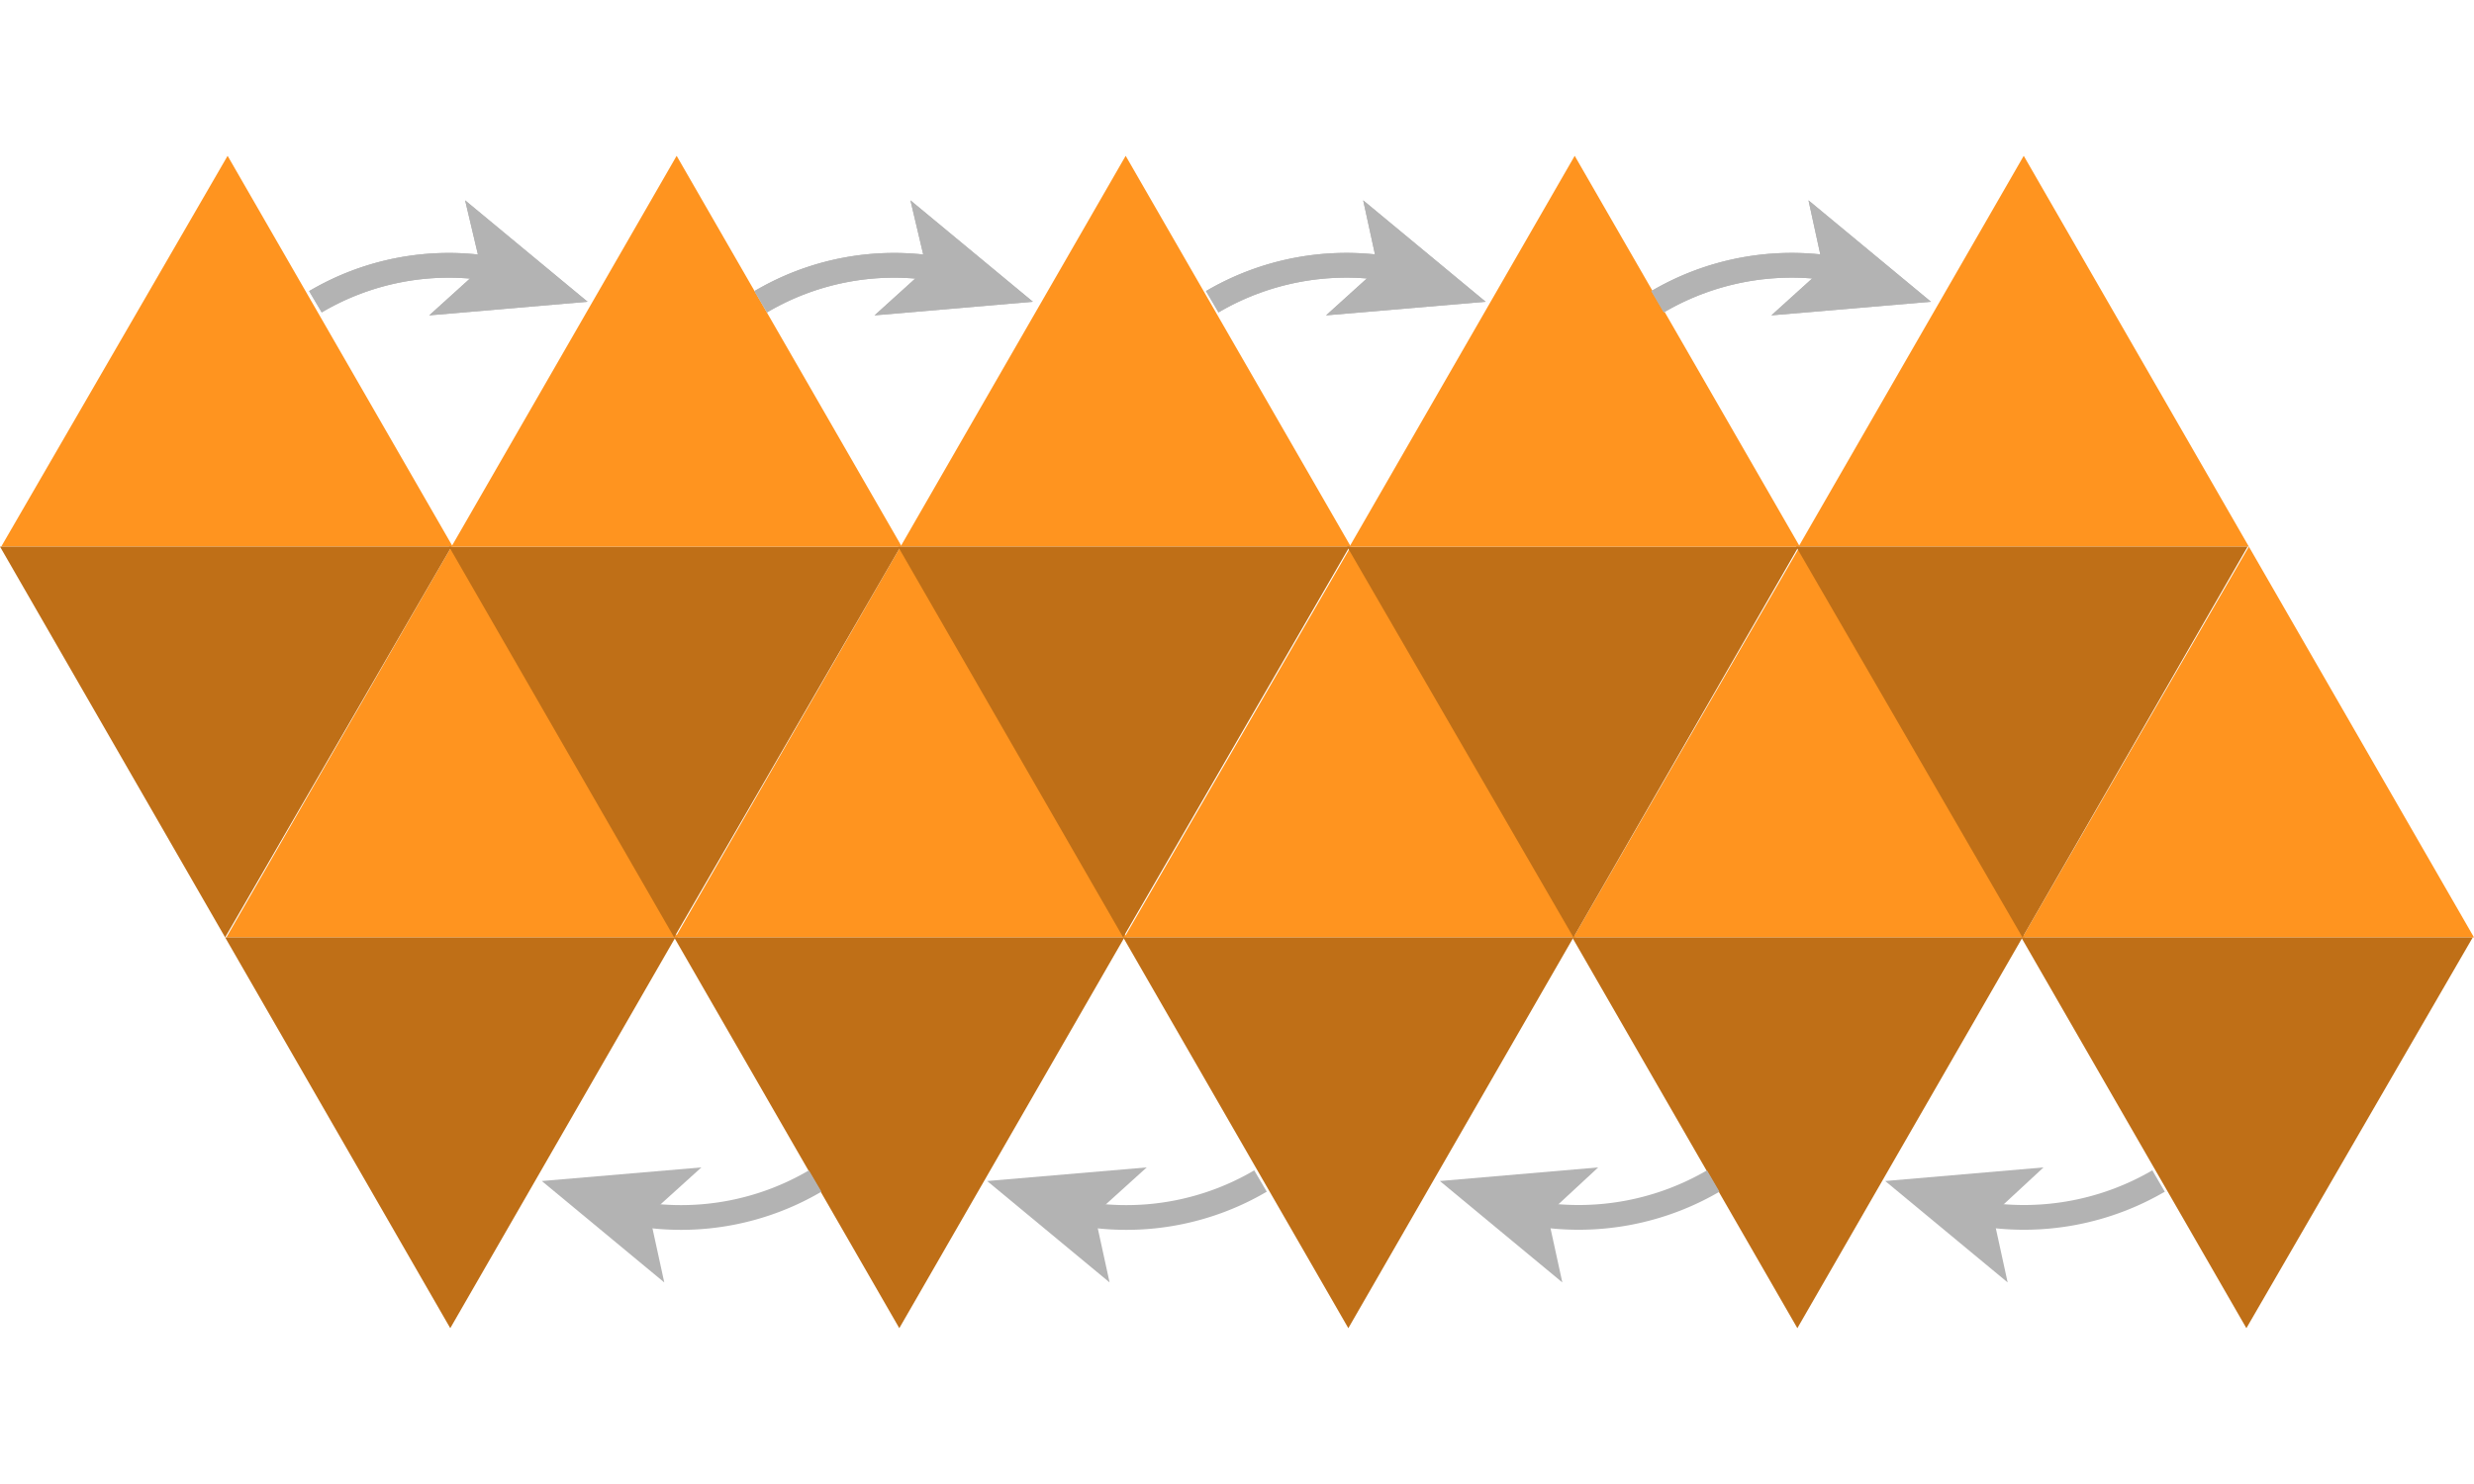 <svg id="Layer_1" data-name="Layer 1" xmlns="http://www.w3.org/2000/svg" viewBox="0 0 200 120"><title>icosahedron</title><polygon points="36.5 44.2 18.3 75.8 54.8 75.8 36.5 44.2" fill="#ff941f"/><polygon points="72.8 44.2 54.6 75.8 91.1 75.8 72.8 44.2" fill="#ff941f"/><polygon points="109.2 44.2 90.9 75.8 127.4 75.8 109.2 44.2" fill="#ff941f"/><polygon points="91 12.6 72.8 44.2 109.2 44.2 91 12.6" fill="#ff941f"/><polygon points="54.5 75.8 72.8 44.2 36.3 44.2 54.5 75.8" fill="#bf6f17"/><polygon points="90.8 75.8 109.1 44.2 72.6 44.2 90.8 75.8" fill="#bf6f17"/><polygon points="145.5 44.2 127.2 75.8 163.7 75.8 145.5 44.2" fill="#ff941f"/><polygon points="181.8 44.2 163.5 75.8 200 75.8 181.8 44.2" fill="#ff941f"/><polygon points="127.2 75.8 145.4 44.2 108.9 44.2 127.2 75.8" fill="#bf6f17"/><polygon points="18.4 12.6 0.1 44.2 36.6 44.2 18.4 12.6" fill="#ff941f"/><polygon points="54.7 12.6 36.5 44.2 72.9 44.2 54.7 12.6" fill="#ff941f"/><polygon points="127.3 12.6 109.1 44.2 145.5 44.2 127.3 12.6" fill="#ff941f"/><polygon points="163.6 12.6 145.4 44.2 181.8 44.2 163.6 12.6" fill="#ff941f"/><polygon points="163.5 75.8 181.7 44.2 145.2 44.2 163.5 75.8" fill="#bf6f17"/><polygon points="18.2 75.8 36.5 44.2 0 44.2 18.2 75.8" fill="#bf6f17"/><polygon points="72.7 107.4 90.9 75.8 54.5 75.8 72.7 107.4" fill="#bf6f17"/><polygon points="109 107.4 127.2 75.8 90.8 75.8 109 107.4" fill="#bf6f17"/><polygon points="145.3 107.4 163.5 75.8 127.1 75.8 145.3 107.4" fill="#bf6f17"/><polygon points="181.6 107.4 199.9 75.8 163.4 75.8 181.6 107.4" fill="#bf6f17"/><polygon points="36.4 107.4 54.6 75.8 18.2 75.8 36.4 107.4" fill="#bf6f17"/><path d="M39.5,21.7a21.2,21.2,0,0,0-14,2.7" fill="none" stroke="#b3b3b3" stroke-miterlimit="10" stroke-width="2"/><polygon points="47.5 24.4 37.6 16.2 38.9 21.7 34.7 25.5 47.5 24.4" fill="#b3b3b3"/><path d="M75.5,21.7a21.2,21.2,0,0,0-14,2.7" fill="none" stroke="#b3b3b3" stroke-miterlimit="10" stroke-width="2"/><polygon points="83.5 24.4 73.6 16.2 74.9 21.7 70.7 25.5 83.5 24.4" fill="#b3b3b3"/><path d="M112.1,21.7A21.4,21.4,0,0,0,98,24.4" fill="none" stroke="#b3b3b3" stroke-miterlimit="10" stroke-width="2"/><polygon points="120.1 24.4 110.2 16.2 111.4 21.7 107.2 25.5 120.1 24.4" fill="#b3b3b3"/><path d="M148.1,21.7A21.4,21.4,0,0,0,134,24.4" fill="none" stroke="#b3b3b3" stroke-miterlimit="10" stroke-width="2"/><polygon points="156.1 24.4 146.2 16.2 147.4 21.7 143.2 25.5 156.1 24.4" fill="#b3b3b3"/><path d="M39.5,21.7a21.2,21.2,0,0,0-14,2.7" fill="none" stroke="#b3b3b3" stroke-miterlimit="10" stroke-width="2"/><polygon points="47.5 24.4 37.6 16.2 38.9 21.7 34.7 25.5 47.5 24.4" fill="#b3b3b3"/><path d="M75.5,21.7a21.2,21.2,0,0,0-14,2.7" fill="none" stroke="#b3b3b3" stroke-miterlimit="10" stroke-width="2"/><polygon points="83.5 24.4 73.6 16.2 74.9 21.7 70.7 25.5 83.5 24.4" fill="#b3b3b3"/><path d="M112.1,21.7A21.4,21.4,0,0,0,98,24.4" fill="none" stroke="#b3b3b3" stroke-miterlimit="10" stroke-width="2"/><polygon points="120.1 24.4 110.2 16.2 111.4 21.7 107.2 25.5 120.1 24.4" fill="#b3b3b3"/><path d="M148.1,21.7A21.4,21.4,0,0,0,134,24.4" fill="none" stroke="#b3b3b3" stroke-miterlimit="10" stroke-width="2"/><polygon points="156.1 24.4 146.2 16.2 147.4 21.7 143.2 25.5 156.1 24.4" fill="#b3b3b3"/><path d="M160.4,98.2a21.6,21.6,0,0,0,14.1-2.7" fill="none" stroke="#b3b3b3" stroke-miterlimit="10" stroke-width="2"/><polygon points="152.4 95.5 162.3 103.7 161.1 98.2 165.2 94.4 152.4 95.5" fill="#b3b3b3"/><path d="M124.4,98.2a21.6,21.6,0,0,0,14.1-2.7" fill="none" stroke="#b3b3b3" stroke-miterlimit="10" stroke-width="2"/><polygon points="116.4 95.5 126.3 103.7 125.1 98.2 129.2 94.4 116.4 95.5" fill="#b3b3b3"/><path d="M87.8,98.2a21.4,21.4,0,0,0,14.1-2.7" fill="none" stroke="#b3b3b3" stroke-miterlimit="10" stroke-width="2"/><polygon points="79.8 95.5 89.7 103.7 88.5 98.2 92.7 94.4 79.8 95.5" fill="#b3b3b3"/><path d="M51.8,98.2a21.4,21.4,0,0,0,14.1-2.7" fill="none" stroke="#b3b3b3" stroke-miterlimit="10" stroke-width="2"/><polygon points="43.8 95.5 53.7 103.7 52.5 98.2 56.7 94.4 43.8 95.5" fill="#b3b3b3"/></svg>